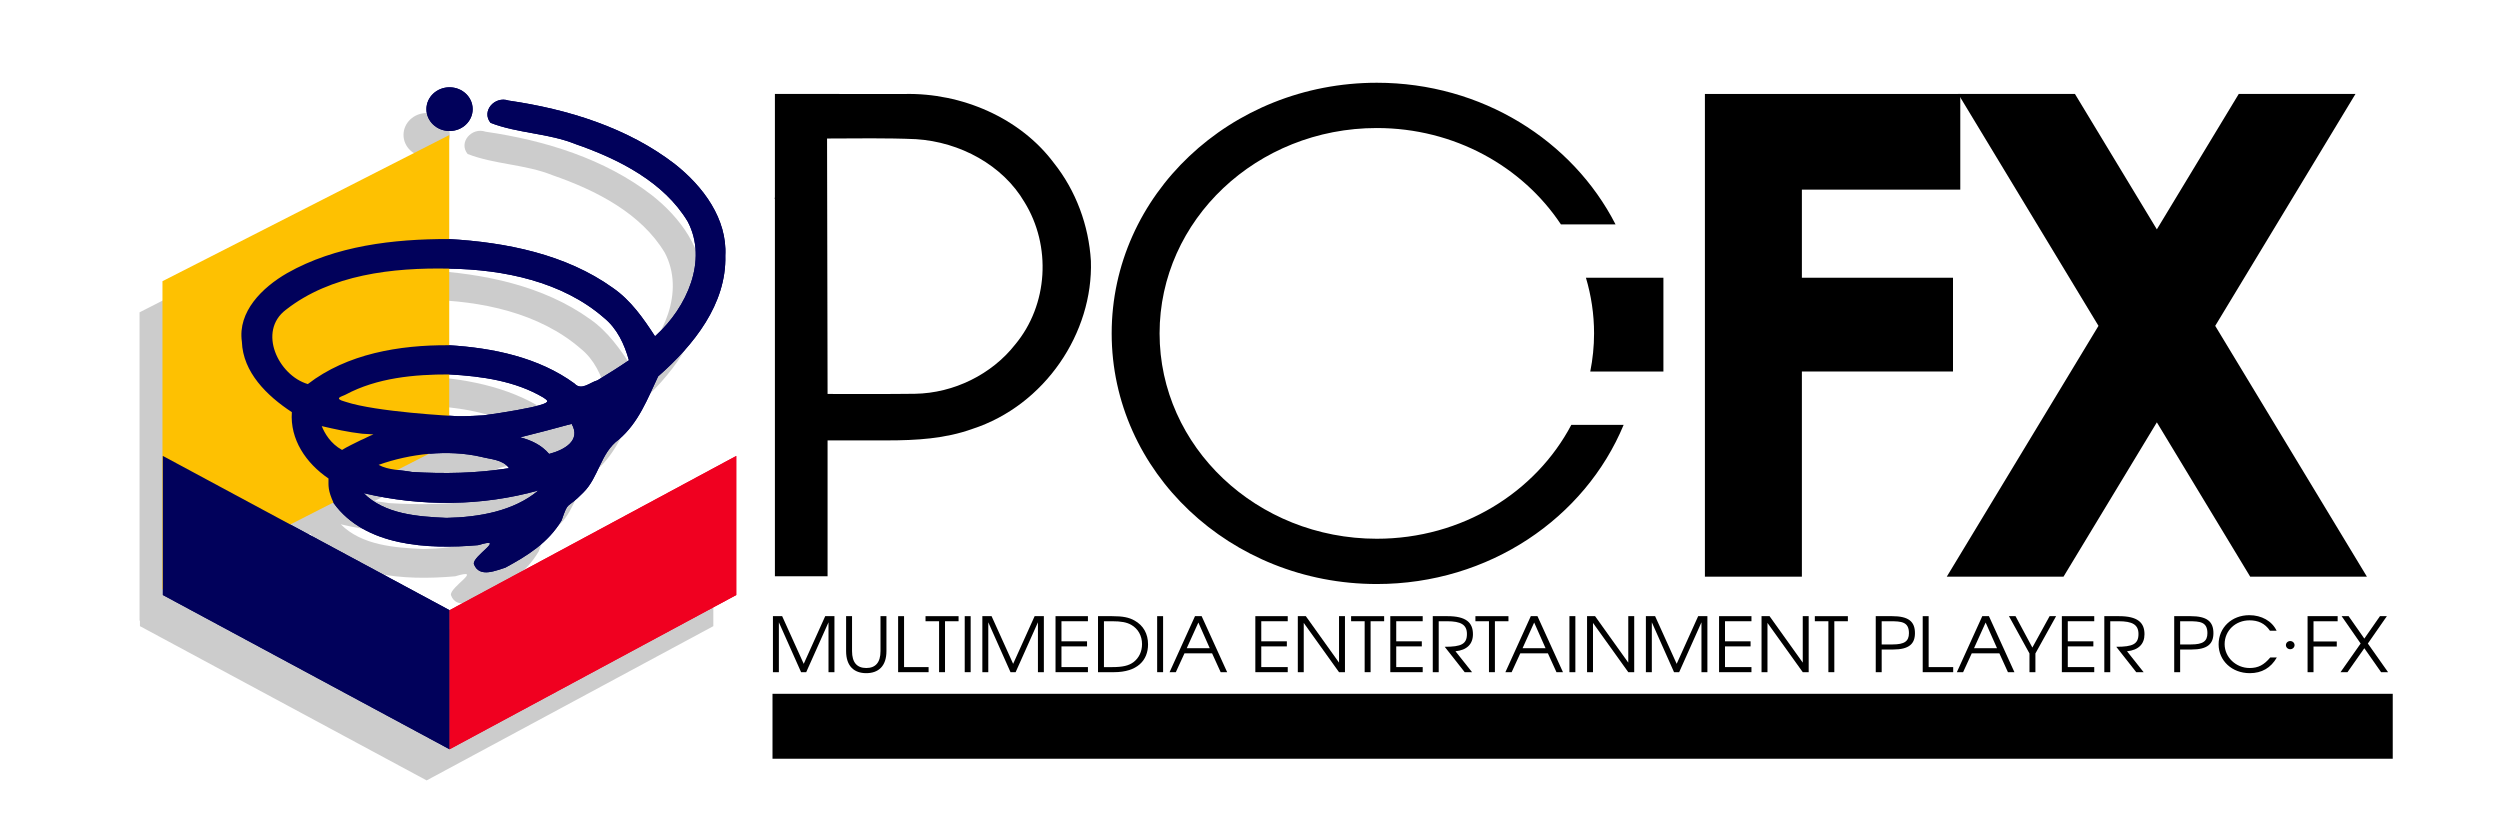 <?xml version="1.0" encoding="UTF-8" standalone="no"?>
<!-- Generator: Adobe Illustrator 17.0.0, SVG Export Plug-In . SVG Version: 6.00 Build 0)  -->

<svg
   xmlns:dc="http://purl.org/dc/elements/1.1/"
   xmlns:cc="http://creativecommons.org/ns#"
   xmlns:rdf="http://www.w3.org/1999/02/22-rdf-syntax-ns#"
   xmlns:svg="http://www.w3.org/2000/svg"
   xmlns="http://www.w3.org/2000/svg"
   xmlns:sodipodi="http://sodipodi.sourceforge.net/DTD/sodipodi-0.dtd"
   xmlns:inkscape="http://www.inkscape.org/namespaces/inkscape"
   version="1.1"
   id="Layer_1"
   x="0px"
   y="0px"
   width="407px"
   height="136px"
   viewBox="0 0 407 136"
   enable-background="new 0 0 407 136"
   xml:space="preserve"
   sodipodi:docname="pcfx.svg"
   inkscape:version="0.92.4 (5da689c313, 2019-01-14)"><defs
   id="defs125" /><sodipodi:namedview
   pagecolor="#ffffff"
   bordercolor="#666666"
   borderopacity="1"
   objecttolerance="10"
   gridtolerance="10"
   guidetolerance="10"
   inkscape:pageopacity="0"
   inkscape:pageshadow="2"
   inkscape:window-width="640"
   inkscape:window-height="480"
   id="namedview123"
   showgrid="false"
   inkscape:zoom="1.7542998"
   inkscape:cx="96.806467"
   inkscape:cy="54.069633"
   inkscape:current-layer="Layer_1" />
<g
   id="g6"
   transform="matrix(0.932,0,0,0.881,15.331,9.878)">
	<circle
   cx="58.075"
   cy="13.716"
   r="4.039"
   id="circle2"
   style="fill:#cccccc" />
	<path
   d="M 58.075,107.3 30.25,91.462 37.785,87.4 c 0.019,0.044 0.031,0.08 0.051,0.125 5.45,7.98 16.47,8.57 25.22,7.76 5.19,-1.655 -1.06,2.033 -0.73,3.49 0.94,2.7 4.047,1.088 5.482,0.668 3.77,-2.16 7.5,-4.563 9.838,-8.747 1.287,-3.878 0.724,-1.814 3.75,-5.09 2.77,-2.86 3,-7.33 6.24,-9.84 3.47,-3.12 5.02,-7.55 6.87,-11.67 6.24,-5.78 11.96,-13.38 11.74,-22.31 0.34,-6.76 -3.84,-12.78 -8.83,-16.93 -8.22,-6.71 -18.67,-10.14 -29.04,-11.73 -2.41,-0.89 -4.8,1.96 -3.14,4.12 4.75,1.95 10.08,1.89 14.83,3.92 7.63,2.8 15.48,7.04 19.62,14.34 3.53,7.16 -0.16,15.82 -5.54,21 l -0.18,0.18 c -2.04,-3.3 -4.2,-6.63 -7.38,-8.95 C 78.43,41.554 68.028,39.33 58.016,38.722 V 19.505 l -50.09,27 v 56.99 l 0.07,-0.038 v 1.038 L 58.075,133 l 50.08,-28.505 v -25.7 z M 58.016,63.735 c 0.02,0 0.04,0 0.06,0 5.65,0.33 11.49,1.21 16.37,4.26 0.644,0.494 1.383,0.802 -0.533,1.385 -1.422,0.513 -6.265,1.407 -9.925,1.917 0,0 -3.304,0.208 -4.452,0.158 -0.194,-0.008 -0.737,-0.037 -1.52,-0.087 z m -3.548,14.673 c 3.073,-0.293 6.175,-0.152 9.058,0.538 1.72,0.49 3.84,0.49 4.94,2.11 -5.6,0.95 -11.345,1.071 -16.97,0.7 -0.789,-0.161 -1.673,-0.244 -2.56,-0.366 z m 3.088,11.837 c -5.02,-0.24 -10.81,-0.67 -14.48,-4.57 10.02,2.51 20.59,2.43 30.52,-0.5 -4.33,3.85 -10.43,4.94 -16.04,5.07 z m 17.91,-11.82 c -1.345,-1.67 -3.157,-2.545 -5.06,-3.07 3,-0.8 6.01,-1.61 8.99,-2.49 1.68,3.1 -1.275,4.82 -3.93,5.56 z m 9.53,-25.2 c 2.38,2.03 3.62,4.94 4.41,7.89 -1.8,1.3 -3.65,2.53 -5.52,3.72 -1.27,0.35 -2.77,1.98 -3.99,0.58 -6.223,-4.809 -14.171,-6.574 -21.88,-7.073 V 44.185 c 9.55,0.15 19.76,2.41 26.98,9.04 z"
   id="path4"
   inkscape:connector-curvature="0"
   style="fill:#cccccc" />
</g>
<g
   id="g10"
   transform="matrix(0.932,0,0,0.881,15.331,9.878)">
	<path
   d="m 401.51,129 c -94.34,0 -188.68,0.01 -283.02,-0.01 0.01,-4 0.01,-8 0,-11.99 94.34,0.01 188.68,-0.01 283.02,0 z"
   id="path8"
   inkscape:connector-curvature="0" />
</g>
<g
   id="g16"
   transform="matrix(0.932,0,0,0.881,15.331,9.878)">
	<g
   id="g14">
		<path
   d="m 69.24,11.49 c -1.66,-2.16 0.73,-5.01 3.14,-4.12 10.37,1.59 20.82,5.02 29.04,11.73 4.99,4.15 9.17,10.17 8.83,16.93 0.22,8.93 -5.5,16.53 -11.74,22.31 -1.85,4.12 -3.4,8.55 -6.87,11.67 -3.24,2.51 -3.47,6.98 -6.24,9.84 -3.026,3.276 -2.463,1.213 -3.75,5.09 -2.338,4.185 -6.068,6.587 -9.838,8.747 -1.435,0.42 -4.543,2.033 -5.482,-0.668 -0.33,-1.457 5.92,-5.145 0.73,-3.49 -8.75,0.81 -19.77,0.22 -25.22,-7.76 -1.048,-2.416 -0.903,-3.166 -0.91,-4.56 -3.95,-2.85 -6.74,-7.22 -6.4,-12.26 -4.38,-3.04 -8.54,-7.37 -8.73,-13.02 -0.75,-5.54 3.55,-10.02 7.92,-12.68 8.43,-5.05 18.55,-6.31 28.21,-6.29 10.04,0.6 20.48,2.82 28.66,9.02 3.18,2.32 5.34,5.65 7.38,8.95 l 0.18,-0.18 c 5.38,-5.18 9.07,-13.84 5.54,-21 C 99.55,22.449 91.7,18.209 84.07,15.409 79.32,13.38 73.99,13.44 69.24,11.49 Z M 33.48,46.04 c -4.98,3.99 -1.3,12.13 3.84,13.72 6.86,-5.61 15.97,-7.23 24.6,-7.18 7.74,0.49 15.73,2.25 21.98,7.08 1.22,1.4 2.72,-0.23 3.99,-0.58 1.87,-1.19 3.72,-2.42 5.52,-3.72 C 92.62,52.41 91.38,49.5 89,47.47 81.78,40.84 71.57,38.58 62.02,38.43 52.15,38.21 41.33,39.52 33.48,46.04 Z m 34.512,19.502 c 3.66,-0.51 8.503,-1.403 9.925,-1.917 1.917,-0.583 1.177,-0.891 0.533,-1.385 -4.88,-3.05 -10.72,-3.93 -16.37,-4.26 -6.18,-0.02 -12.67,0.63 -18.14,3.72 -0.56,0.342 -2.357,0.675 0.01,1.35 5.316,1.856 18.443,2.6 19.59,2.65 1.148,0.05 4.452,-0.158 4.452,-0.158 z M 39.75,67.53 c 0.5,1.298 1.516,3.22 3.547,4.4 0.859,-0.571 2.173,-1.225 3.273,-1.805 0.714,-0.289 1.477,-0.797 2.21,-1.054 C 48.422,69.046 47.885,68.983 46.828,68.937 44.293,68.628 42.14,68.11 39.75,67.53 Z m 34.66,2.07 c 1.902,0.525 3.715,1.4 5.06,3.07 2.655,-0.74 5.61,-2.46 3.93,-5.56 -2.98,0.88 -5.99,1.69 -8.99,2.49 z M 49.688,74.688 C 51.375,75.687 53.69,75.63 55.5,76 61.125,76.371 66.87,76.25 72.47,75.3 71.37,73.68 69.25,73.68 67.53,73.19 61.8,71.82 55.208,72.607 49.688,74.688 Z M 47.08,79.92 c 3.67,3.9 9.46,4.33 14.48,4.57 5.61,-0.13 11.71,-1.22 16.04,-5.07 -9.93,2.93 -20.5,3.01 -30.52,0.5 z"
   id="path12"
   inkscape:connector-curvature="0"
   style="fill:#01015b" />
	</g>
</g>
<path
   d="m 144.461,71.696 c 4.715,-8.81e-4 9.408,-0.273 13.837,-1.866 11.845,-3.857 19.692,-15.684 19.3,-27.361 -0.345,-5.724 -2.395,-11.386 -6.058,-15.974 -5.452,-7.283 -14.948,-11.413 -24.314,-11.193 l -21.071,-0.008 v 16.824 l -0.056,0.232 0.056,-0.004 v 61.472 h 8.574 V 71.696 m -0.084,-49.146 c 4.827,-0.009 9.655,-0.106 14.473,0.106 7.176,0.449 14.147,4.236 17.66,10.242 4.399,7.107 3.895,16.723 -1.528,23.213 -3.784,4.817 -9.944,7.899 -16.309,7.996 -4.734,0.062 -9.372,0.029 -14.212,0.029 z"
   id="path18"
   inkscape:connector-curvature="0"
   style="stroke-width:0.906" />
<path
   d="M 146.267,71.68"
   id="path20"
   inkscape:connector-curvature="0"
   style="stroke-width:0.906" />
<ellipse
   cx="73.185"
   cy="17.769"
   id="circle22"
   rx="3.764"
   ry="3.557"
   style="fill:#01015b;stroke-width:0.906" />
<polygon
   points="62.08,127.245 12,98.74 12,73.04 62.08,101.545 "
   id="polygon24"
   transform="matrix(0.932,0,0,0.881,15.331,9.878)"
   style="fill:#01015b" />
<polygon
   points="62.08,127.245 112.16,98.74 112.16,73.04 62.08,101.545 "
   id="polygon26"
   transform="matrix(0.932,0,0,0.881,15.331,9.878)"
   style="fill:#f00020" />
<g
   id="g32"
   transform="matrix(0.932,0,0,0.881,15.331,9.878)">
	<path
   d="M 274.112,57.437 V 40.11 h -13.535 c 0.92,3.272 1.422,6.719 1.422,10.285 0,2.408 -0.234,4.759 -0.663,7.043 h 12.776 z"
   id="path28"
   inkscape:connector-curvature="0" />
	<path
   d="m 258.027,67.297 c -6.217,12.473 -19.092,21.045 -33.975,21.045 -20.958,0 -37.948,-16.99 -37.948,-37.948 0,-20.958 16.99,-37.948 37.948,-37.948 13.555,0 25.442,7.112 32.154,17.803 h 9.542 c -7.493,-15.484 -23.341,-26.17 -41.697,-26.17 -25.579,0 -46.315,20.736 -46.315,46.315 0,25.579 20.736,46.315 46.315,46.315 19.612,0 36.362,-12.195 43.115,-29.412 z"
   id="path30"
   inkscape:connector-curvature="0" />
</g>
<polygon
   points="11.93,97.74 62.02,70.74 62.02,13.75 11.93,40.75 "
   id="polygon34"
   transform="matrix(0.932,0,0,0.881,15.331,9.878)"
   style="fill:#fec101" />
<g
   id="g38"
   transform="matrix(0.932,0,0,0.881,15.331,9.878)">
	<path
   d="m 69.24,11.49 c -1.66,-2.16 0.73,-5.01 3.14,-4.12 10.37,1.59 20.82,5.02 29.04,11.73 4.99,4.15 9.17,10.17 8.83,16.93 0.22,8.93 -5.5,16.53 -11.74,22.31 -1.85,4.12 -3.4,8.55 -6.87,11.67 -3.24,2.51 -3.47,6.98 -6.24,9.84 -3.026,3.276 -2.463,1.213 -3.75,5.09 -2.338,4.185 -6.068,6.587 -9.838,8.747 -1.435,0.42 -4.543,2.033 -5.482,-0.668 -0.33,-1.457 5.92,-5.145 0.73,-3.49 -8.75,0.81 -19.77,0.22 -25.22,-7.76 -1.048,-2.416 -0.903,-3.166 -0.91,-4.56 -3.95,-2.85 -6.74,-7.22 -6.4,-12.26 -4.38,-3.04 -8.54,-7.37 -8.73,-13.02 -0.75,-5.54 3.55,-10.02 7.92,-12.68 8.43,-5.05 18.55,-6.31 28.21,-6.29 10.04,0.6 20.48,2.82 28.66,9.02 3.18,2.32 5.34,5.65 7.38,8.95 l 0.18,-0.18 c 5.38,-5.18 9.07,-13.84 5.54,-21 C 99.55,22.449 91.7,18.209 84.07,15.409 79.32,13.38 73.99,13.44 69.24,11.49 Z M 33.48,46.04 c -4.98,3.99 -1.3,12.13 3.84,13.72 6.86,-5.61 15.97,-7.23 24.6,-7.18 7.74,0.49 15.73,2.25 21.98,7.08 1.22,1.4 2.72,-0.23 3.99,-0.58 1.87,-1.19 3.72,-2.42 5.52,-3.72 C 92.62,52.41 91.38,49.5 89,47.47 81.78,40.84 71.57,38.58 62.02,38.43 52.15,38.21 41.33,39.52 33.48,46.04 Z m 34.512,19.502 c 3.66,-0.51 8.503,-1.403 9.925,-1.917 1.917,-0.583 1.177,-0.891 0.533,-1.385 -4.88,-3.05 -10.72,-3.93 -16.37,-4.26 -6.18,-0.02 -12.67,0.63 -18.14,3.72 -0.56,0.342 -2.357,0.675 0.01,1.35 5.316,1.856 18.443,2.6 19.59,2.65 1.148,0.05 4.452,-0.158 4.452,-0.158 z M 39.75,67.53 c 0.5,1.298 1.516,3.22 3.547,4.4 0.859,-0.571 2.173,-1.225 3.273,-1.805 0.714,-0.289 1.477,-0.797 2.21,-1.054 C 48.422,69.046 47.885,68.983 46.828,68.937 44.293,68.628 42.14,68.11 39.75,67.53 Z m 34.66,2.07 c 1.902,0.525 3.715,1.4 5.06,3.07 2.655,-0.74 5.61,-2.46 3.93,-5.56 -2.98,0.88 -5.99,1.69 -8.99,2.49 z M 49.688,74.688 C 51.375,75.687 53.69,75.63 55.5,76 61.125,76.371 66.87,76.25 72.47,75.3 71.37,73.68 69.25,73.68 67.53,73.19 61.8,71.82 55.208,72.607 49.688,74.688 Z M 47.08,79.92 c 3.67,3.9 9.46,4.33 14.48,4.57 5.61,-0.13 11.71,-1.22 16.04,-5.07 -9.93,2.93 -20.5,3.01 -30.52,0.5 z"
   id="path36"
   inkscape:connector-curvature="0"
   style="fill:#01015b" />
</g>
<ellipse
   cx="73.185"
   cy="17.769"
   id="circle40"
   rx="3.764"
   ry="3.557"
   style="fill:#01015b;stroke-width:0.906" />
<polygon
   points="62.08,127.245 12,98.74 12,73.04 62.08,101.545 "
   id="polygon42"
   transform="matrix(0.932,0,0,0.881,15.331,9.878)"
   style="fill:#01015b" />
<polygon
   points="62.08,127.245 112.16,98.74 112.16,73.04 62.08,101.545 "
   id="polygon44"
   transform="matrix(0.932,0,0,0.881,15.331,9.878)"
   style="fill:#f00020" />
<polygon
   points="325.97,23.83 325.97,6.151 298.3,6.151 290.5,6.151 281.36,6.151 281.36,95.35 298.3,95.35 298.3,57.437 324.696,57.437 324.696,40.11 298.3,40.11 298.3,23.83 "
   id="polygon46"
   transform="matrix(0.932,0,0,0.881,15.331,9.878)" />
<polygon
   points="397,95.35 370.5,49.002 395,6.151 374.61,6.151 360.305,31.171 346,6.151 325.61,6.151 350.11,49.002 323.61,95.35 344,95.35 360.305,66.833 376.61,95.35 "
   id="polygon48"
   transform="matrix(0.932,0,0,0.881,15.331,9.878)" />
<g
   id="g116"
   transform="matrix(0.932,0,0,0.881,15.331,9.878)">
	<path
   d="m 128.272,113 v -9.217 L 124.378,113 h -0.896 l -3.88,-9.217 V 113 h -1.037 v -10.352 h 1.611 l 3.768,8.811 3.754,-8.811 h 1.611 V 113 Z"
   id="path50"
   inkscape:connector-curvature="0" />
	<path
   d="m 134.862,113.182 c -2.087,0 -3.516,-1.261 -3.516,-4.076 v -6.458 h 1.037 v 6.458 c 0,2.115 0.869,3.124 2.493,3.124 1.597,0 2.479,-1.008 2.479,-3.124 v -6.458 h 1.037 v 6.458 c 0,2.815 -1.429,4.076 -3.53,4.076 z"
   id="path52"
   inkscape:connector-curvature="0" />
	<path
   d="m 140.432,113 v -10.352 h 1.037 v 9.413 h 4.286 V 113 Z"
   id="path54"
   inkscape:connector-curvature="0" />
	<path
   d="M 148.624,103.587 V 113 h -1.037 v -9.413 h -2.367 v -0.938 h 5.771 v 0.938 z"
   id="path56"
   inkscape:connector-curvature="0" />
	<path
   d="m 152.066,113 v -10.352 h 1.037 V 113 Z"
   id="path58"
   inkscape:connector-curvature="0" />
	<path
   d="m 164.854,113 v -9.217 L 160.959,113 h -0.896 l -3.88,-9.217 V 113 h -1.037 v -10.352 h 1.611 l 3.768,8.811 3.754,-8.811 h 1.611 V 113 Z"
   id="path60"
   inkscape:connector-curvature="0" />
	<path
   d="m 167.928,113 v -10.352 h 5.659 v 0.938 h -4.623 v 3.712 h 4.468 v 0.938 h -4.468 v 3.824 h 4.623 V 113 Z"
   id="path62"
   inkscape:connector-curvature="0" />
	<path
   d="m 178.136,113 h -2.788 v -10.352 h 2.438 c 1.877,0 2.97,0.224 3.95,0.813 1.541,0.91 2.353,2.451 2.353,4.398 0,2.984 -1.905,5.141 -5.953,5.141 z m 3.026,-8.741 c -0.785,-0.476 -1.765,-0.672 -3.334,-0.672 h -1.443 v 8.475 h 1.443 c 1.835,0 2.899,-0.266 3.726,-0.924 0.953,-0.771 1.485,-1.961 1.485,-3.32 0,-1.542 -0.687,-2.844 -1.877,-3.559 z"
   id="path64"
   inkscape:connector-curvature="0" />
	<path
   d="m 185.68,113 v -10.352 h 1.037 V 113 Z"
   id="path66"
   inkscape:connector-curvature="0" />
	<path
   d="m 196.772,113 -1.499,-3.488 h -4.819 L 188.942,113 h -1.092 l 4.44,-10.352 h 1.163 L 197.907,113 Z m -3.894,-9.175 -2.031,4.749 h 4.02 z"
   id="path68"
   inkscape:connector-curvature="0" />
	<path
   d="m 202.83,113 v -10.352 h 5.659 v 0.938 h -4.623 v 3.712 h 4.468 v 0.938 h -4.468 v 3.824 h 4.623 V 113 Z"
   id="path70"
   inkscape:connector-curvature="0" />
	<path
   d="m 217.45,113 -6.164,-9.105 V 113 h -1.037 v -10.352 h 1.401 l 5.799,8.586 v -8.586 h 1.037 V 113 Z"
   id="path72"
   inkscape:connector-curvature="0" />
	<path
   d="M 222.963,103.587 V 113 h -1.037 v -9.413 h -2.367 v -0.938 h 5.771 v 0.938 z"
   id="path74"
   inkscape:connector-curvature="0" />
	<path
   d="m 226.405,113 v -10.352 h 5.659 v 0.938 h -4.623 v 3.712 h 4.468 v 0.938 h -4.468 v 3.824 h 4.623 V 113 Z"
   id="path76"
   inkscape:connector-curvature="0" />
	<path
   d="M 237.79,109.134 240.689,113 H 239.4 l -3.488,-4.692 c 2.899,0 3.88,-0.504 3.88,-2.367 0,-1.723 -1.064,-2.354 -3.474,-2.354 h -1.457 V 113 h -1.037 v -10.352 h 2.563 c 3.25,0 4.455,1.177 4.455,3.334 10e-4,1.835 -1.064,2.942 -3.052,3.152 z"
   id="path78"
   inkscape:connector-curvature="0" />
	<path
   d="M 244.677,103.587 V 113 h -1.037 v -9.413 h -2.367 v -0.938 h 5.771 v 0.938 z"
   id="path80"
   inkscape:connector-curvature="0" />
	<path
   d="m 255.432,113 -1.499,-3.488 h -4.819 L 247.601,113 h -1.092 l 4.44,-10.352 h 1.163 L 256.566,113 Z m -3.895,-9.175 -2.031,4.749 h 4.02 z"
   id="path82"
   inkscape:connector-curvature="0" />
	<path
   d="m 257.695,113 v -10.352 h 1.037 V 113 Z"
   id="path84"
   inkscape:connector-curvature="0" />
	<path
   d="m 267.975,113 -6.164,-9.105 V 113 h -1.037 v -10.352 h 1.401 l 5.799,8.586 v -8.586 h 1.037 V 113 Z"
   id="path86"
   inkscape:connector-curvature="0" />
	<path
   d="m 280.758,113 v -9.217 L 276.864,113 h -0.896 l -3.88,-9.217 V 113 h -1.037 v -10.352 h 1.611 l 3.768,8.811 3.754,-8.811 h 1.611 V 113 Z"
   id="path88"
   inkscape:connector-curvature="0" />
	<path
   d="m 283.833,113 v -10.352 h 5.659 v 0.938 h -4.623 v 3.712 h 4.468 v 0.938 h -4.468 v 3.824 h 4.623 V 113 Z"
   id="path90"
   inkscape:connector-curvature="0" />
	<path
   d="m 298.453,113 -6.164,-9.105 V 113 h -1.037 v -10.352 h 1.401 l 5.799,8.586 v -8.586 h 1.036 V 113 Z"
   id="path92"
   inkscape:connector-curvature="0" />
	<path
   d="M 303.966,103.587 V 113 h -1.037 v -9.413 h -2.367 v -0.938 h 5.771 v 0.938 z"
   id="path94"
   inkscape:connector-curvature="0" />
	<path
   d="m 314.228,108.812 h -1.989 V 113 h -1.037 v -10.352 h 2.857 c 2.844,0 3.992,0.966 3.992,3.138 0.001,1.961 -1.008,3.026 -3.823,3.026 z m -0.519,-5.225 h -1.471 v 4.286 h 1.919 c 2.059,0 2.844,-0.588 2.844,-2.087 0,-2.101 -1.316,-2.199 -3.292,-2.199 z"
   id="path96"
   inkscape:connector-curvature="0" />
	<path
   d="m 319.406,113 v -10.352 h 1.037 v 9.413 h 4.287 V 113 Z"
   id="path98"
   inkscape:connector-curvature="0" />
	<path
   d="m 334.292,113 -1.499,-3.488 h -4.819 L 326.462,113 h -1.092 l 4.44,-10.352 h 1.163 L 335.427,113 Z m -3.894,-9.175 -2.031,4.749 h 4.02 z"
   id="path100"
   inkscape:connector-curvature="0" />
	<path
   d="M 339.092,109.54 V 113 h -1.037 v -3.46 l -3.586,-6.892 h 1.149 l 2.941,5.799 3.012,-5.799 h 1.135 z"
   id="path102"
   inkscape:connector-curvature="0" />
	<path
   d="m 343.71,113 v -10.352 h 5.659 v 0.938 h -4.623 v 3.712 h 4.468 v 0.938 h -4.468 v 3.824 h 4.623 V 113 Z"
   id="path104"
   inkscape:connector-curvature="0" />
	<path
   d="m 355.094,109.134 2.899,3.866 h -1.289 l -3.488,-4.692 c 2.899,0 3.88,-0.504 3.88,-2.367 0,-1.723 -1.064,-2.354 -3.474,-2.354 h -1.457 V 113 h -1.037 v -10.352 h 2.563 c 3.25,0 4.455,1.177 4.455,3.334 0.002,1.835 -1.063,2.942 -3.052,3.152 z"
   id="path106"
   inkscape:connector-curvature="0" />
	<path
   d="m 366.363,108.812 h -1.989 V 113 h -1.037 v -10.352 h 2.858 c 2.843,0 3.992,0.966 3.992,3.138 0,1.961 -1.008,3.026 -3.824,3.026 z m -0.518,-5.225 h -1.471 v 4.286 h 1.919 c 2.059,0 2.844,-0.588 2.844,-2.087 0,-2.101 -1.317,-2.199 -3.292,-2.199 z"
   id="path108"
   inkscape:connector-curvature="0" />
	<path
   d="m 376.528,113.182 c -3.096,0 -5.435,-2.297 -5.435,-5.323 0,-3.096 2.283,-5.393 5.365,-5.393 2.143,0 3.964,1.093 4.762,2.872 h -1.163 c -0.882,-1.387 -2.101,-1.919 -3.558,-1.919 -2.465,0 -4.356,1.905 -4.356,4.398 0,2.423 1.975,4.412 4.37,4.412 1.513,0 2.507,-0.574 3.6,-1.947 h 1.148 c -1.034,1.92 -2.632,2.9 -4.733,2.9 z"
   id="path110"
   inkscape:connector-curvature="0" />
	<path
   d="m 387.67,103.587 v 3.74 h 4.063 v 0.938 H 387.67 V 113 h -1.037 v -10.352 h 5.253 v 0.938 h -4.216 z"
   id="path112"
   inkscape:connector-curvature="0" />
	<path
   d="m 399.474,113 -2.927,-4.426 -2.942,4.426 h -1.218 l 3.516,-5.295 -3.32,-5.057 h 1.219 l 2.746,4.146 2.731,-4.146 h 1.205 l -3.32,5.057 3.53,5.295 z"
   id="path114"
   inkscape:connector-curvature="0" />
</g>
<g
   id="g120"
   transform="matrix(0.932,0,0,0.881,15.331,9.878)">
	<path
   d="m 383.604,108.757 c -0.42,0 -0.755,-0.336 -0.755,-0.756 0,-0.419 0.335,-0.755 0.755,-0.755 0.408,0 0.756,0.336 0.756,0.755 0,0.42 -0.348,0.756 -0.756,0.756 z"
   id="path118"
   inkscape:connector-curvature="0" />
</g>
</svg>